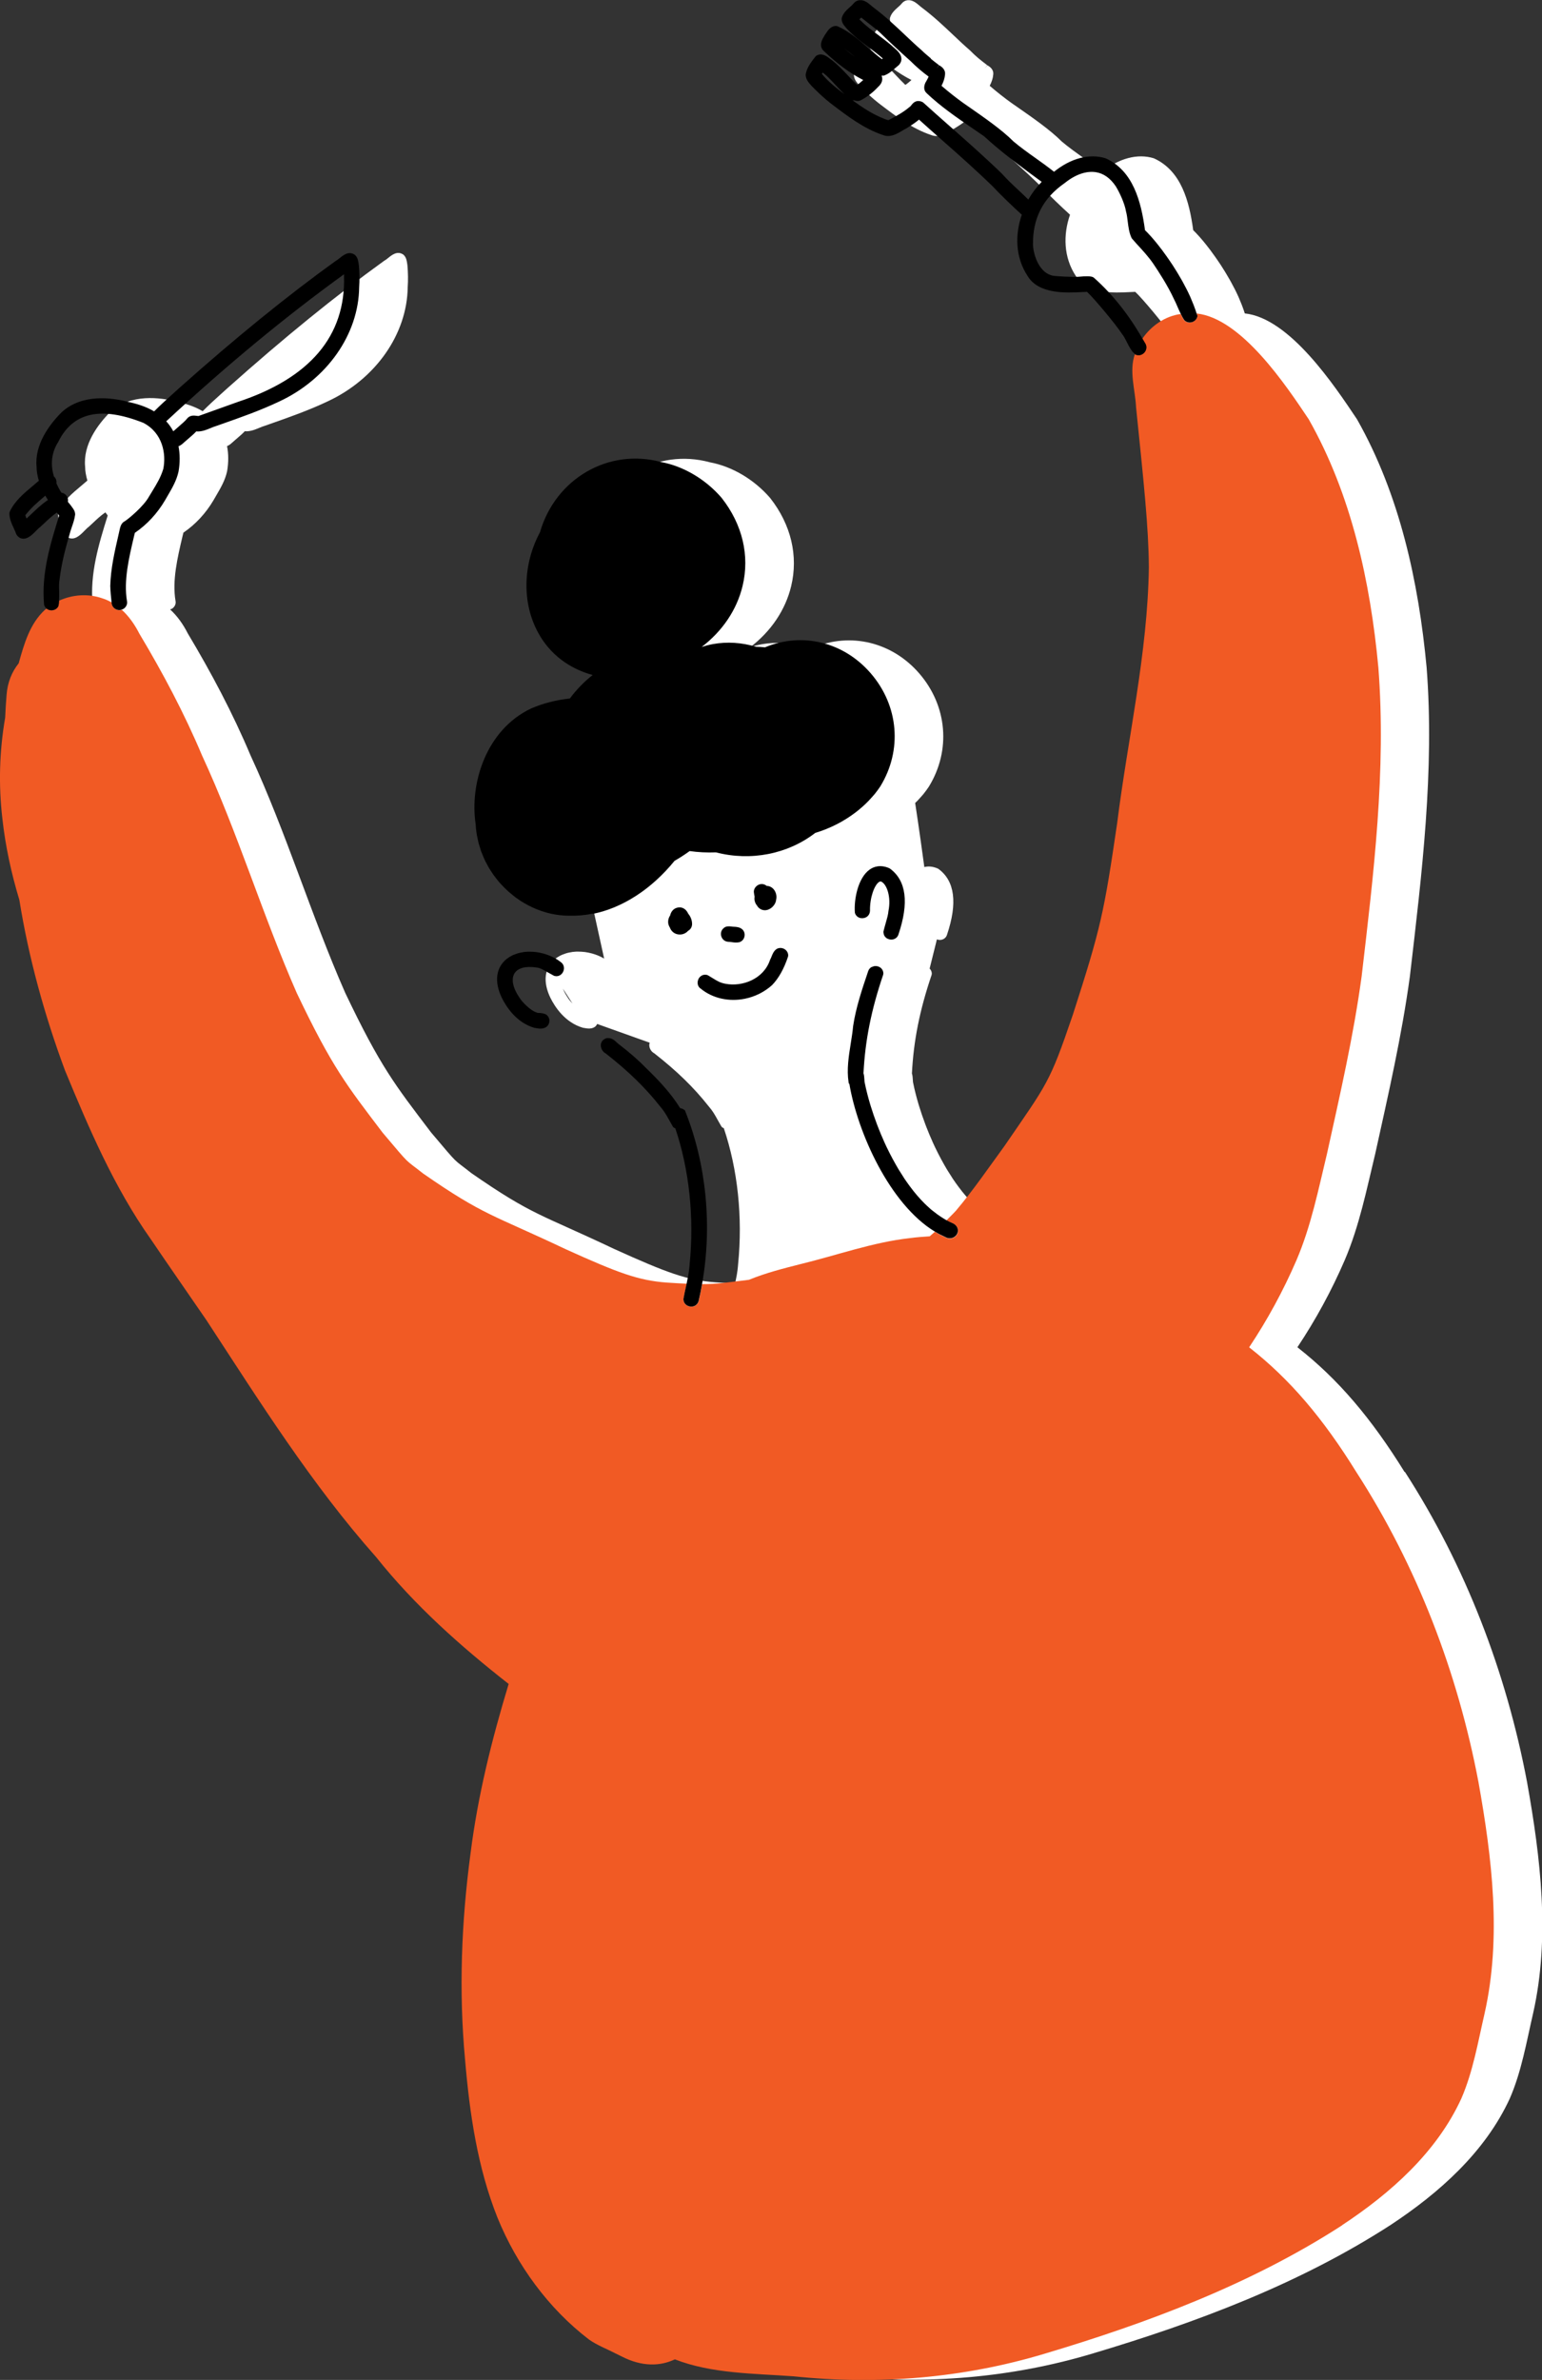 <?xml version="1.0" encoding="UTF-8"?>
<svg id="_レイヤー_2" data-name="レイヤー 2" xmlns="http://www.w3.org/2000/svg" viewBox="0 0 319.55 493.11">
  <rect x="0" y="0" width="319.55" height="493.11" fill="#333333" stroke="none"/>
  <defs>
    <style>
      .cls-1 {
        fill: #000;
      }

      .cls-1, .cls-2, .cls-3 {
        stroke-width: 0px;
      }

      .cls-2 {
        fill: #f15a24;
      }

      .cls-3 {
        fill: #fff;
      }
    </style>
  </defs>
  <g id="_人物" data-name="人物">
    <g>
      <path class="cls-3" d="M291.08,305.01c-6.86-11.08-13.74-19.23-22.22-25.86,3.8-5.7,7.08-11.73,9.8-18.03,3.04-7.09,4.55-14.69,6.35-22.15,2.68-12.16,5.48-24.32,7.16-36.66,2.48-21.22,5.12-42.62,3.47-64.01-1.66-17.74-5.58-35.84-14.44-51.45-4.68-6.99-13.94-20.93-23.24-21.91-.15-.48-.32-.97-.51-1.47-.05-.15-.11-.29-.17-.44-.04-.09-.08-.19-.12-.29-.07-.18-.15-.35-.22-.53-.05-.11-.09-.22-.13-.32-.06-.14-.12-.28-.18-.42-.22-.5-.46-.99-.71-1.49,0,0,0,0,0,0-.06-.12-.13-.24-.19-.36,0,0,0,0,0,0-.2-.39-.41-.78-.62-1.17,0,0,0,0,0,0-.1-.17-.19-.35-.29-.52,0,0,0,0,0,0-.21-.37-.43-.74-.65-1.11,0,0,0,0,0,0-.08-.13-.15-.26-.23-.38,0,0,0,0,0-.01-.29-.47-.58-.94-.88-1.4,0,0,0,0,0,0-.1-.15-.2-.3-.3-.45,0,0,0,0,0,0-.22-.34-.45-.67-.67-.99,0,0,0,0,0,0-.02-.03-.04-.06-.07-.09-.08-.12-.16-.23-.24-.35-.31-.44-.62-.87-.93-1.28,0,0,0,0,0,0,0,0,0,0,0-.01,0,0,0,0,0,0-.03-.03-.05-.07-.08-.1-.14-.19-.28-.37-.43-.55-.01-.01-.02-.03-.03-.04-.07-.1-.15-.2-.22-.29-.07-.09-.14-.17-.21-.26-.18-.23-.36-.46-.54-.67-.09-.11-.18-.21-.27-.31,0,0,0,0,0-.01-.03-.04-.06-.07-.09-.1-.12-.14-.25-.29-.37-.43-.03-.04-.07-.07-.1-.11-.08-.09-.16-.17-.24-.26-.05-.06-.1-.11-.15-.16,0,0-.01-.01-.02-.02-.06-.07-.12-.14-.18-.2-.23-.24-.44-.46-.65-.66-.81-5.95-2.44-12.29-8.15-14.89-3.35-1.05-7.25-.01-10.7,2.79-1.25-.99-2.55-1.93-3.82-2.83-1.55-1.1-3.15-2.24-4.57-3.44-2.38-2.4-6.05-4.94-9.28-7.19l-1.15-.8c-1.53-1.1-2.96-2.23-4.5-3.55.43-.84.67-1.59.73-2.33.13-1.09-.74-1.64-1.21-1.93l-.53.62.49-.64c-1.59-1.21-2.28-1.76-3.61-3.1-1.17-1.01-2.3-2.08-3.46-3.18-2.02-1.91-4.11-3.88-6.51-5.67-.12-.09-.25-.21-.39-.32-.67-.58-1.5-1.29-2.49-1.19-.52.05-.98.32-1.32.77-.21.24-.46.47-.72.69-.64.57-1.36,1.22-1.64,2.18l-.03.23c0,.8.5,1.38.87,1.8l.21.25c.94,1,2.04,1.97,3.47,3.05l.94.71c1.09.82,2.22,1.66,3.03,2.39-.06.05-.12.1-.18.15-1.01-.74-2-1.6-2.95-2.42-1.9-1.65-3.87-3.35-6.22-4.39l-.32-.07c-1.11,0-1.7.91-2.09,1.51-.08.12-.16.24-.3.45l-.15.26c-.37.64-1.07,1.82-.11,2.88,2.91,2.76,5.5,4.68,8.2,6.06.02,0,.04.02.07.04-.43.39-.89.76-1.11.91-.06.03-.11.06-.17.09-.63-.61-1.24-1.24-1.83-1.87-1.05-1.12-2.13-2.27-3.45-3.3-.13-.08-.26-.18-.4-.29-.61-.46-1.74-1.32-2.86-.5l-.57.72c-.62.85-1.33,1.81-1.54,3.11,0,.98.62,1.67,1.11,2.22l.2.22s.02.02.03.03l.47.47c1.13,1.13,2.15,2.05,3.17,2.86l.53.41c3.21,2.44,6.53,4.97,10.43,6.29,1.53.63,2.89-.17,3.99-.82.25-.15.5-.3.8-.45.92-.56,1.88-1.16,2.76-1.9,1.44,1.31,3.06,2.74,4.75,4.23,3.42,3.02,7.29,6.44,10.52,9.61,1.99,2.11,4.08,4.08,6.03,5.87-1.44,4.16-1.35,8.83,1.22,12.72,2.29,3.78,8.05,3.47,11.15,3.31.44-.02.83-.04,1.15-.05,1.51,1.4,5.99,6.77,7.23,8.7.37.43.72,1.11,1.05,1.77.12.23.24.47.36.7.18.34.38.65.58.94,0,0,0,0,0,0,.08.11.15.22.23.32.08.1.18.18.27.26.03.03.07.07.1.1.04.04.08.08.12.12-1.24,3.55.08,7.38.25,11.02,1.58,15.5,2.6,24.76,2.65,33.18-.26,17.85-4.37,35.37-6.58,53.04-2.72,18.46-3.31,21.46-9.19,39.67-4.85,14.21-5.18,14.06-14.14,27.13-3.29,4.51-6.45,9.14-10.06,13.41-.63.7-1.32,1.35-1.98,2.02-.39-.21-.76-.46-1.14-.7-.49-.32-.96-.66-1.43-1.04t0,0s-.09-.07-.14-.11c-.12-.09-.24-.18-.36-.28-.03-.03-.07-.05-.1-.08h0c-.11-.09-.22-.21-.33-.3-.35-.31-.7-.63-1.04-.97-1.03-1.03-2.01-2.17-2.93-3.41-.38-.5-.74-1.02-1.1-1.54-.07-.1-.14-.2-.2-.3,0,0,0,0,0,0h0c-.06-.08-.11-.17-.16-.26-.08-.13-.16-.25-.24-.38-.17-.27-.34-.53-.51-.8-.03-.05-.06-.09-.09-.14-.08-.13-.15-.25-.23-.38,0,0,0,0,0,0-.16-.27-.32-.55-.48-.83,0,0,0,0,0,0-.43-.76-.85-1.53-1.25-2.32-.02-.03-.04-.07-.05-.1-.4-.79-.79-1.59-1.15-2.4,0,0,0,0,0,0,0,0,0-.01,0-.02-.43-.95-.83-1.9-1.2-2.86-.09-.24-.18-.47-.27-.7-.47-1.25-.89-2.48-1.26-3.68,0,0,0,0,0,0,0,0,0,0,0,0-.03-.09-.05-.18-.08-.26-.02-.08-.05-.16-.07-.23-.22-.73-.41-1.44-.59-2.14,0-.03-.01-.06-.02-.08-.18-.71-.34-1.4-.47-2.06-.07-.22-.08-.52-.1-.84-.02-.38-.05-.81-.18-1.22.34-6.79,1.61-13.15,4.08-20.42l.04-.26c0-.42-.18-.78-.45-1.06l1.51-6.06c.11.04.22.09.34.11.2.03.4.02.59-.01.55-.11,1-.5,1.16-1.04,2.21-6.56,1.63-11.14-1.75-13.63l-.15-.09c-1.12-.49-2.05-.5-2.8-.31-.26-1.95-1.14-8.35-1.9-13.28.15-.15.32-.29.47-.45.1-.1.18-.21.28-.31.06-.07.12-.14.19-.21,0,0,0,0,0,0,0-.01.02-.02.03-.03.09-.1.19-.21.28-.31.02-.02.04-.05.06-.07h0c.13-.15.27-.3.4-.46.4-.5.78-1.01,1.13-1.54,4.61-7.52,3.83-16.73-1.99-23.46-5.61-6.48-14.19-8.58-21.91-5.36-.59-.07-1.21-.11-1.85-.12-2.99-.89-5.96-1.08-8.85-.57-.82.14-1.62.36-2.41.61,4.29-3.28,7.29-7.69,8.48-12.66,1.5-6.26-.03-12.73-4.33-18.21l-.02-.03c-3.31-3.84-7.89-6.55-12.51-7.41-10.91-2.96-21.93,3.43-25.13,14.55-3.6,6.71-3.74,14.69-.36,20.84,2.4,4.38,6.33,7.38,11.28,8.73-1.73,1.35-3.33,2.98-4.73,4.87-2.8.29-5.48.97-7.98,2.04-9.28,4.36-12.83,15.42-11.54,24.01.03.58.09,1.15.17,1.72.02.17.05.33.08.5,0,0,0,0,0,0,.03.18.07.35.11.52.05.24.09.49.15.73,0,0,0,0,0,0,.04.16.07.32.11.47.02.07.04.13.06.2.05.16.1.32.15.48.09.3.17.6.27.9,0,0,0,0,0,0,.05.13.1.25.15.38.15.39.31.78.48,1.16.09.2.19.4.28.6.15.31.31.61.48.91.11.2.21.39.33.58t0,0c.07.12.16.24.23.36.12.19.24.38.37.57.07.1.13.2.2.3.16.23.34.46.51.68,0,0,0,0,0,0,.15.2.3.39.45.58,0,0,0,0,0,0,.2.24.4.49.62.72.11.12.22.23.33.35.02.02.03.03.05.05,0,0,0,0,0,0,.4.42.82.83,1.25,1.22h0s.01.02.02.02c.13.12.27.22.4.33.3.26.6.52.92.76.02.01.04.03.06.04,0,0,0,0,.01.01.07.05.13.1.2.15,0,0,0,0,0,0,.32.23.65.46.99.68,0,0,.01,0,.02.01.08.05.18.09.26.14h0c.12.07.23.16.35.23,0,0,0,0,.01,0,.56.33,1.13.63,1.72.9.86.4,1.76.73,2.67,1l2.1,9.54c-.79-.46-1.64-.81-2.5-1.05-.48-.13-.96-.23-1.45-.3,0,0,0,0,0,0,0,0,0,0,0,0h0c-.48-.06-.97-.09-1.45-.09-.12,0-.23,0-.35,0-.26.01-.51.03-.76.06h0c-.2.03-.4.07-.6.11-.08.02-.17.03-.25.05-.01,0-.03,0-.05,0-.17.04-.34.09-.5.14-.04.01-.07.03-.11.04-.1.03-.2.08-.3.11-.16.06-.31.11-.46.17,0,0,0,0,0,0-.11.05-.22.1-.33.16-.36.19-.7.4-1.02.65-2.26,1.82-2.62,4.77-1,8.1.92,1.85,3.01,5.11,6.74,6.19l.32.05c.41.07.91.17,1.42.06.27-.05.55-.16.81-.36.17-.15.3-.33.4-.54l10.89,3.89c-.04.11-.08.22-.09.35-.07.74.39,1.52,1.01,1.83,4.73,3.7,8.2,7.08,11.27,10.97.86.99,1.3,1.78,1.85,2.78.23.42.49.87.79,1.39l.13.16c.11.11.26.16.39.23,2.87,8.51,3.94,18.42,2.96,28.17-.03.43-.07.82-.12,1.2,0,0,0,0,0,0,0,0,0,.02,0,.02-.05.37-.1.72-.16,1.06,0,.03-.01.06-.02.1-.1.54-.2,1.07-.32,1.61,0,0,0,0,0,0-1.18-.05-2.56-.13-4.22-.24-5.82-.45-9.93-1.96-20.84-6.9-15.35-7.28-16.9-6.91-29.59-15.71-4.03-3.21-2.29-1.26-8.37-8.45-7.5-9.88-10.47-13.58-17.78-28.91-7.11-16.17-12.2-33.17-19.63-49.22-3.68-8.74-8.13-17.12-13-25.26-.94-1.85-2.15-3.59-3.66-4.96.15-.05.3-.09.44-.18.56-.38.82-1.03.68-1.61-.7-4.23.4-8.89,1.46-13.39l.18-.73c2.5-1.7,4.65-4.02,6.25-6.74.19-.34.39-.68.59-1.02.89-1.52,1.81-3.1,2.21-4.94.32-1.86.31-3.62-.01-5.23.45-.17.83-.5,1.06-.72.11-.1.21-.2.39-.34.25-.23.51-.45.77-.67.5-.43,1.01-.86,1.47-1.36.09,0,.19.01.29.02.98,0,1.83-.35,2.65-.69.39-.16.78-.33,1.23-.46l1.08-.38c3.96-1.39,8.05-2.83,11.92-4.67,9.95-4.63,16.46-13.94,16.58-23.67.1-1.45.08-2.96-.06-4.55l-.05-.31c-.08-.57-.17-1.28-.73-1.82l-.13-.1c-1.22-.78-2.33.13-3.07.73-.25.2-.51.42-.82.58-10.15,7.32-20.75,15.93-32.41,26.33-.51.47-1.02.93-1.54,1.39-1.23,1.11-2.49,2.26-3.68,3.46-1.78-1.07-3.77-1.62-5.46-1.99-3.29-.86-9.44-1.72-13.7,2.16-2.61,2.62-5.64,6.73-5.2,11.32,0,.94.19,1.91.47,2.88-.41.36-.84.73-1.29,1.1-1.81,1.51-3.69,3.08-4.73,5.28l-.08.34c0,1.16.45,2.15.9,3.11.18.39.36.79.5,1.19l.1.19c.41.6.91.76,1.26.79.17.01.33,0,.5-.03.86-.17,1.64-.95,2.33-1.66.26-.26.49-.51.76-.7.31-.28.62-.57.93-.86.78-.74,1.53-1.44,2.41-2.06.03-.03.1-.07.14-.1.18.23.34.45.48.64-1.84,5.91-3.73,12.03-3.12,18.48.04.15.11.29.19.42,0,0,0,0,0,0,0,0,0,0,0,0,.08.12.18.23.3.33-.11.09-.24.17-.35.27-3.12,2.88-4.29,7.03-5.42,11.07-1.39,1.73-2.32,3.93-2.51,6.58-.13,1.55-.22,3.11-.29,4.67-1.19,6.89-1.4,13.91-.58,20.91.63,5.75,1.86,11.36,3.52,16.86,1.94,12.05,5.2,23.85,9.45,35.31,4.99,12.08,10.17,24.2,17.75,34.93,3.83,5.65,7.74,11.25,11.6,16.88,11.02,16.86,21.73,33.94,35.14,49.05,7.96,9.99,17.46,18.44,27.46,26.28-3.49,11.5-6.4,23.15-7.9,35.11-1.9,14.18-2.46,28.52-1.13,42.78.94,11.11,2.56,22.27,6.71,32.69,4.01,9.83,10.54,18.81,19,25.28,1.62,1.13,3.48,1.85,5.23,2.74-4.65-2.28-.89-.45,1.57.77,4.16,2.13,7.94,2.01,10.96.57,7.67,2.99,16.45,2.92,24.65,3.52,17.45,1.84,35.13.38,51.95-4.68,21.44-6.4,42.8-14.41,61.67-26.61,10.07-6.64,19.61-15.11,24.72-26.24,2.43-5.6,3.45-11.71,4.82-17.63,3.55-15.76,1.55-32.19-1.26-47.91-4.31-22.77-12.73-44.77-25.31-64.26ZM116.66,204.86l1.97,3.06c-.45-.47-.84-.96-1.07-1.37-.39-.58-.68-1.15-.9-1.69Z"/>
      <g>
        <path class="cls-2" d="M278.11,461.06c10.07-6.64,19.61-15.11,24.72-26.24,2.43-5.6,3.45-11.71,4.82-17.63,3.55-15.76,1.55-32.19-1.26-47.91-4.31-22.77-12.73-44.77-25.31-64.26-6.86-11.08-13.74-19.23-22.22-25.86,3.8-5.7,7.08-11.73,9.8-18.03,3.04-7.09,4.55-14.69,6.35-22.15,2.68-12.16,5.48-24.32,7.16-36.66,2.48-21.22,5.12-42.62,3.47-64.01-1.66-17.74-5.58-35.84-14.44-51.45-4.68-6.99-13.94-20.93-23.24-21.91.03.1.07.21.1.31l.07.23-.07.23c-.16.52-.6.92-1.15,1.06-.54.13-1.09,0-1.47-.39l-.11-.13c-.25-.39-.46-.79-.66-1.2-3.19.42-6.11,2.43-7.94,5.12.2.36.43.7.63,1.06.31.57.22,1.28-.22,1.79-.25.28-.57.47-.91.54-.28.06-.57.04-.84-.07l-.21-.12s0,0,0,0c-1.24,3.55.08,7.38.25,11.03,1.58,15.5,2.6,24.76,2.65,33.18-.26,17.85-4.37,35.37-6.58,53.04-2.72,18.46-3.31,21.46-9.19,39.67-4.85,14.21-5.18,14.06-14.14,27.13-3.29,4.51-6.45,9.14-10.06,13.41-.63.7-1.32,1.35-1.98,2.02.44.24.89.48,1.35.66l.07.03c.63.33.99.87.98,1.48,0,.58-.35,1.12-.9,1.4-.15.07-.3.13-.45.16-.46.09-.96,0-1.39-.29-.7-.31-1.38-.67-2.06-1.08-.35.32-.71.62-1.06.94-1.36.08-2.73.19-4.09.37-7.74.86-15.12,3.56-22.66,5.38-3.62.92-7.28,1.85-10.71,3.26-4.76.58-6.56.9-9.71.9-.21,1.19-.45,2.37-.72,3.54-.18.6-.63,1-1.19,1.11-.18.04-.38.04-.58.01-.8-.12-1.37-.74-1.37-1.52.18-1.02.35-1.78.51-2.5.06-.25.11-.49.16-.73-1.18-.05-2.56-.13-4.22-.24-5.82-.45-9.93-1.96-20.84-6.9-15.35-7.28-16.9-6.91-29.59-15.71-4.03-3.21-2.29-1.26-8.37-8.45-7.5-9.88-10.47-13.58-17.78-28.91-7.11-16.17-12.2-33.17-19.63-49.22-3.68-8.74-8.13-17.12-13-25.26-.94-1.85-2.15-3.59-3.66-4.96-.06.02-.11.06-.17.07-.41.08-.85,0-1.2-.25-.35-.23-.59-.6-.67-1.02-.01-.1-.02-.2-.03-.3-.6-.34-1.23-.64-1.92-.85-2.93-1.03-6.2-.8-8.99.48-.02.34-.04.67-.1,1.01l-.11.27c-.33.52-.95.8-1.59.71-.31-.04-.58-.17-.8-.35-.11.09-.24.17-.35.27-3.12,2.88-4.29,7.03-5.42,11.07-1.39,1.73-2.32,3.93-2.51,6.58-.13,1.55-.22,3.11-.29,4.67-1.19,6.89-1.4,13.91-.58,20.91.63,5.75,1.86,11.36,3.52,16.86,1.94,12.05,5.2,23.85,9.45,35.31,4.99,12.08,10.17,24.2,17.75,34.93,3.83,5.65,7.74,11.25,11.6,16.88,11.02,16.86,21.73,33.94,35.14,49.05,7.96,9.99,17.46,18.44,27.46,26.28-3.49,11.5-6.4,23.15-7.9,35.11-1.9,14.18-2.46,28.52-1.13,42.78.94,11.11,2.56,22.27,6.71,32.69,4.01,9.83,10.54,18.81,19,25.28,1.62,1.13,3.48,1.85,5.23,2.74-4.65-2.28-.89-.45,1.57.77,4.16,2.13,7.94,2.01,10.96.57,7.67,2.99,16.45,2.92,24.65,3.52,17.45,1.84,35.13.38,51.95-4.68,21.44-6.4,42.8-14.41,61.67-26.61Z"/>
        <path class="cls-1" d="M141.63,269.19c0,.78.57,1.4,1.37,1.52.2.03.4.02.58-.01.56-.11,1.01-.51,1.19-1.11.28-1.17.51-2.35.72-3.54,2.13-11.94.91-24.78-3.47-35.77l-.09-.23-.2-.14c-.25-.18-.52-.26-.78-.3-1.96-3.18-4.57-5.88-6.94-8.19-1.65-1.7-3.54-3.36-5.82-5.1-.12-.08-.27-.22-.43-.37-.43-.41-1.02-.97-2.04-.85-.69.2-1.14.7-1.21,1.34-.07.74.39,1.52,1.01,1.83,4.73,3.7,8.2,7.08,11.27,10.97.86.99,1.3,1.78,1.85,2.78.23.42.49.87.79,1.39l.13.16c.11.11.26.16.39.23,2.87,8.51,3.94,18.42,2.96,28.17-.03.43-.07.82-.12,1.2,0,0,0,0,0,0,0,0,0,.02,0,.02-.05.37-.1.72-.16,1.06,0,.03-.01.06-.02.1-.1.54-.2,1.07-.32,1.61,0,0,0,0,0,0-.05.24-.11.48-.16.73-.16.72-.33,1.48-.51,2.5Z"/>
        <path class="cls-1" d="M180.66,200.34c-.35.18-.62.49-.75.89l-.07.21c-1.2,3.56-2.45,7.25-3.04,11.12-.11,1.19-.3,2.39-.5,3.65-.42,2.64-.86,5.37-.45,8.01l.03.22.14.17s0,0,0,0c1.72,10.12,8.37,24.9,17.69,30.56.67.41,1.36.77,2.06,1.08.44.28.93.38,1.39.29.15-.03.31-.08.45-.16.55-.28.89-.82.9-1.4,0-.61-.35-1.15-.98-1.48l-.07-.03c-.46-.19-.9-.42-1.35-.66-.39-.21-.76-.46-1.14-.7-.49-.32-.96-.66-1.43-1.04t0,0s-.09-.07-.14-.11c-.12-.09-.24-.18-.36-.28-.03-.03-.07-.05-.1-.08h0c-.11-.09-.22-.2-.33-.3-.35-.31-.7-.63-1.04-.97-1.03-1.03-2.01-2.17-2.93-3.41-.38-.5-.74-1.02-1.1-1.54-.07-.1-.14-.2-.2-.3,0,0,0,0,0,0h0c-.06-.08-.11-.17-.16-.26-.08-.13-.16-.25-.24-.38-.17-.27-.34-.53-.51-.8-.03-.05-.06-.09-.09-.14-.08-.13-.15-.25-.23-.38,0,0,0,0,0,0-.16-.27-.32-.55-.48-.83,0,0,0,0,0,0-.43-.76-.85-1.53-1.25-2.32-.02-.03-.04-.07-.05-.1-.4-.79-.79-1.59-1.15-2.4,0,0,0,0,0,0,0,0,0-.01,0-.02-.43-.95-.83-1.9-1.2-2.86-.09-.24-.18-.47-.27-.7-.47-1.25-.89-2.48-1.26-3.68,0,0,0,0,0,0,0,0,0,0,0,0-.03-.09-.05-.18-.08-.26-.02-.08-.05-.16-.07-.23-.22-.73-.41-1.44-.59-2.14,0-.03-.01-.06-.02-.08-.18-.71-.34-1.4-.47-2.06-.07-.22-.08-.52-.1-.84-.02-.38-.05-.81-.18-1.22.34-6.79,1.61-13.15,4.08-20.42l.04-.26c0-.78-.57-1.4-1.37-1.52-.19-.03-.37-.02-.54.01,0,0,0,0,0,0h0c-.14.03-.26.08-.39.14-.03.01-.06.02-.09.03,0,0,0,0,0,0Z"/>
        <path class="cls-1" d="M113.86,211.43c-.03-.51-.3-.97-.72-1.24l-.17-.08c-.57-.2-.99-.22-1.3-.23-.25,0-.33-.02-.57-.13-1.13-.38-2.91-2.07-3.55-3.19-1.3-1.92-1.64-3.76-.92-4.9.7-1.11,2.34-1.54,4.6-1.19.59.03,1.41.49,2.35,1.03.36.21.74.42,1.15.64l.17.07c.76.21,1.51-.18,1.83-.93.32-.74.09-1.54-.55-1.96-1.05-.82-2.28-1.38-3.54-1.74-.48-.13-.96-.23-1.45-.3,0,0,0,0,0,0,0,0,0,0,0,0,0,0,0,0,0,0-.48-.06-.97-.09-1.45-.09-.12,0-.23,0-.35,0-.26.01-.51.03-.76.06h0c-.2.03-.4.07-.6.11-.08.02-.17.03-.25.05-.01,0-.03,0-.05,0-.17.04-.34.09-.5.14-.04.01-.07.03-.11.04-.1.03-.2.08-.3.11-.16.06-.31.11-.46.17,0,0,0,0,0,0-.11.05-.22.1-.33.16-.36.19-.7.4-1.02.65-2.26,1.82-2.62,4.77-1,8.1.92,1.85,3.01,5.11,6.74,6.19l.32.05c.41.07.91.17,1.42.06.27-.05.55-.16.81-.36.37-.32.58-.81.54-1.31Z"/>
        <path class="cls-1" d="M177.16,189.14c.21.75.91,1.2,1.71,1.1.83-.09,1.39-.71,1.42-1.54-.05-2.76.92-5.3,1.85-5.94.24-.16.38-.14.47-.1,1.18.54,2.09,3.21,1.51,6.07-.06.77-.29,1.53-.54,2.42-.16.56-.33,1.15-.49,1.81l-.02.19s.02.06.02.1c0,0,0,0,0,0,.01.18.05.35.12.51,0,0,0,0,0,0,0,0,0,0,0,0,.07.16.16.3.28.42.02.02.05.04.07.06,0,0,0,0,0,0,.1.1.21.19.34.25.01,0,.03,0,.05.01,0,0,0,0,0,0h0c.15.08.31.13.49.16.2.03.4.02.59-.01.55-.11,1-.5,1.16-1.04,2.21-6.56,1.63-11.14-1.75-13.63l-.15-.09c-1.88-.82-3.26-.3-4.08.29-2.44,1.73-3.28,6.28-3.05,8.95Z"/>
        <path class="cls-1" d="M122.83,189.36c6.15-1.24,12.14-5.08,16.96-11,1.07-.61,2.12-1.29,3.13-2.02,1.75.25,3.59.34,5.46.27,7.19,1.87,14.86.37,20.56-4.03,3.1-.94,5.9-2.38,8.32-4.22,0,0,0,0,0,0,.51-.39,1-.79,1.47-1.21,0,0,0,0,0,0,0,0,0,0,0,0,0,0,0,0,0,0h0c.46-.41.9-.83,1.32-1.27.1-.1.18-.21.28-.31.06-.07.12-.14.19-.21,0,0,0,0,0,0,0-.01.02-.02.03-.03.09-.1.19-.21.28-.31.02-.02.04-.05.06-.07h0c.13-.15.27-.3.4-.46.4-.5.78-1.01,1.13-1.54,4.61-7.52,3.83-16.73-1.99-23.46-5.61-6.48-14.19-8.58-21.91-5.36-.59-.07-1.21-.11-1.85-.12-2.99-.89-5.96-1.08-8.85-.57-.82.14-1.62.36-2.41.61,4.29-3.28,7.29-7.69,8.48-12.66,1.5-6.26-.03-12.73-4.33-18.21l-.02-.03c-3.31-3.84-7.89-6.55-12.51-7.41-10.91-2.96-21.93,3.43-25.13,14.55-3.6,6.71-3.74,14.69-.36,20.84,2.4,4.38,6.33,7.38,11.28,8.73-1.73,1.35-3.33,2.98-4.73,4.87-2.8.29-5.48.97-7.98,2.04-9.28,4.36-12.83,15.42-11.54,24.01.03.58.09,1.15.17,1.72.02.17.05.33.08.5,0,0,0,0,0,0,.03.18.07.35.11.52.05.24.09.49.15.73,0,0,0,0,0,0,.04.16.07.32.11.47.02.07.04.13.06.2.05.16.1.32.15.48.09.3.17.6.27.9,0,0,0,0,0,0,.05.13.1.25.15.38.15.39.31.78.48,1.16.09.2.19.4.28.6.15.31.31.61.48.91.11.2.21.39.33.58,0,0,0,0,0,0,.07.12.16.24.23.36.12.19.24.38.37.57.07.1.13.2.2.3.16.23.34.46.51.68,0,0,0,0,0,0,.15.2.3.39.45.58,0,0,0,0,0,0,.2.24.4.49.62.72.11.12.22.23.33.35.02.02.03.03.05.05,0,0,0,0,0,0,.4.42.82.83,1.25,1.22,0,0,0,0,0,0,0,0,.01,0,.02.01.13.12.27.22.4.33.3.26.6.52.92.76.02.02.04.03.06.04,0,0,0,0,.01.01.07.05.13.1.2.15,0,0,0,0,0,0,.32.23.65.46.99.68,0,0,.01,0,.02.01.08.05.18.09.26.14,0,0,0,0,0,0,.12.07.23.16.35.23,0,0,0,0,.01,0,.56.33,1.13.63,1.72.9,2.38,1.1,4.97,1.72,7.64,1.71,1.61.04,3.22-.1,4.82-.42Z"/>
        <path class="cls-1" d="M140.57,193.61c.26.04.52.03.77-.02.49-.1.93-.35,1.26-.73.55-.31.74-.78.81-1.19.07-.8-.23-1.7-.79-2.35-.23-.54-.61-.95-1.08-1.16-.45-.21-.96-.21-1.49,0-.61.27-1.03.83-1.17,1.51-.37.54-.51,1.19-.36,1.86.09.29.21.54.29.64.28.79.93,1.33,1.75,1.44Z"/>
        <path class="cls-1" d="M157.13,187.99c.48.5,1.11.7,1.75.57.1-.02.19-.05.29-.08.9-.32,1.61-1.23,1.67-2.06.21-.84-.09-1.83-.73-2.39-.36-.31-.78-.47-1.22-.47-.05-.04-.09-.07-.14-.1-.53-.38-1.24-.38-1.8,0-.56.38-.83,1.03-.7,1.58.03.25.06.5.13.76-.12.66.07,1.34.52,1.86.06.1.12.2.23.33Z"/>
        <path class="cls-1" d="M144.71,202.93c-.32.76-.08,1.57.51,1.92,2.5,2.05,5.9,2.74,9.12,2.09,2.05-.41,4.03-1.36,5.66-2.83,1.36-1.4,2.47-3.38,3.3-5.89l.04-.24c0-.54-.28-1.04-.77-1.33-.49-.29-1.1-.31-1.58-.05l-.08.05c-.58.41-.82,1.04-1.02,1.54-.08.2-.15.39-.25.56l-.07.15c-1.32,3.96-5.75,5.62-9.27,4.93-1.09-.21-1.66-.57-2.52-1.1-.31-.2-.66-.41-1.06-.64l-.19-.08c-.76-.2-1.51.18-1.83.93Z"/>
        <path class="cls-1" d="M150.94,195.14c.23,0,.47.03.71.07.44.06.95.14,1.53.02.52-.14.92-.54,1.07-1.08.16-.55.02-1.14-.36-1.53l-.04-.04c-.54-.5-1.24-.53-1.74-.56-.17,0-.33-.01-.48-.04l-.17-.02c-.39-.04-1.04-.1-1.51.36-.5.41-.68,1.09-.46,1.73.22.64.78,1.07,1.46,1.09Z"/>
        <path class="cls-1" d="M12.02,125.72l.11-.27c.07-.33.08-.67.1-1.01.04-.64.05-1.28.03-1.91-.03-.9-.05-1.74.1-2.59.4-3.24,1.13-6.09,2.25-9.91.09-.29.19-.58.29-.88.27-.77.54-1.56.67-2.51.02-.69-.36-1.19-.64-1.56-.08-.11-.16-.21-.31-.43-.18-.21-.36-.43-.55-.67.09-.43,0-.89-.29-1.27-.27-.36-.64-.58-1.07-.64-.38-.61-.73-1.27-1.03-1.96,0-.03.02-.05.02-.07.05-.51-.15-.99-.53-1.32-.66-2.23-.65-4.73.91-7.18,3.04-6.13,8.82-7.41,17.62-3.93,4.06,2.11,4.76,6.5,4.14,9.55-.54,1.76-1.33,3.05-2.33,4.69l-.65,1.07c-1.08,1.98-4.26,4.63-5.02,5.09-.67.34-.86,1.02-.98,1.46l-.32,1.42c-.78,3.4-1.6,6.92-1.69,10.53.04,1.19.15,2.34.27,3.39.01.1.02.21.03.3.08.42.32.78.67,1.02.35.25.79.33,1.2.25.06-.01.11-.05.17-.07.15-.05.3-.09.44-.18.56-.38.82-1.03.68-1.61-.7-4.23.4-8.89,1.46-13.39l.18-.73c2.5-1.7,4.65-4.02,6.25-6.74.19-.34.39-.68.59-1.02.89-1.52,1.81-3.1,2.21-4.94.32-1.86.31-3.62-.01-5.23.45-.17.83-.5,1.06-.72.11-.1.21-.2.39-.34.25-.23.51-.45.77-.67.5-.43,1.01-.86,1.47-1.36.09,0,.19.01.29.02.98,0,1.83-.35,2.65-.69.39-.16.78-.33,1.23-.46l1.08-.38c3.96-1.39,8.05-2.83,11.92-4.67,9.95-4.63,16.46-13.94,16.58-23.67.1-1.45.08-2.97-.06-4.55l-.05-.31c-.08-.57-.17-1.28-.73-1.82l-.13-.1c-1.22-.78-2.33.13-3.07.73-.25.2-.51.42-.82.58-10.15,7.32-20.75,15.93-32.41,26.33-.51.47-1.02.93-1.54,1.39-1.23,1.11-2.49,2.26-3.68,3.46-1.78-1.07-3.77-1.62-5.46-1.99-3.29-.86-9.44-1.72-13.7,2.16-2.61,2.62-5.64,6.73-5.2,11.32,0,.94.19,1.91.47,2.88-.41.36-.84.73-1.29,1.1-1.81,1.51-3.69,3.08-4.73,5.28l-.08.34c0,1.16.45,2.15.9,3.11.18.39.36.79.5,1.19l.1.19c.41.6.91.76,1.26.79.17.01.33,0,.5-.03.86-.17,1.64-.95,2.33-1.66.26-.26.49-.51.76-.7.31-.28.62-.57.93-.86.78-.74,1.53-1.44,2.41-2.06.04-.03.1-.07.14-.1.18.23.34.45.48.64-1.84,5.91-3.73,12.03-3.12,18.48.04.15.11.29.19.42,0,0,0,0,0,0,0,0,0,0,0,0,.08.12.18.23.3.33.22.18.49.31.8.35.64.09,1.26-.19,1.59-.71ZM71.29,56.82v.42c.36,12.34-7.04,21.1-22.01,26.04-2.42.87-6.91,2.48-8.15,2.92-.11,0-.25-.02-.38-.04-.47-.06-1.18-.16-1.78.36l-.12.12c-.38.51-1.23,1.24-2.05,1.95l-.61.54c-.11.08-.19.15-.28.23-.36-.67-.79-1.3-1.29-1.87-.06-.07-.12-.12-.18-.19,12.59-11.67,24.67-21.66,36.86-30.48ZM9.76,103.71c-1.18.82-2.21,1.8-3.21,2.75-.35.33-.69.66-1.05.98-.11-.26-.2-.5-.25-.69.36-.47,1.02-1.23,1.8-1.99.67-.63,1.37-1.23,2.07-1.83.09-.08.17-.16.27-.23.17.3.35.6.55.9-.05.03-.1.07-.17.1Z"/>
        <path class="cls-1" d="M248.07,65.25c-.03-.1-.07-.21-.1-.31-.15-.48-.32-.97-.51-1.47-.05-.15-.11-.29-.17-.44-.04-.09-.08-.19-.12-.29-.07-.18-.15-.35-.22-.53-.05-.11-.09-.22-.13-.32-.06-.14-.12-.28-.18-.42-.22-.5-.46-.99-.71-1.49,0,0,0,0,0,0-.06-.12-.13-.24-.19-.36,0,0,0,0,0,0-.2-.39-.41-.78-.62-1.17,0,0,0,0,0,0-.1-.17-.19-.35-.29-.52,0,0,0,0,0,0-.21-.37-.43-.74-.65-1.11,0,0,0,0,0,0-.08-.13-.15-.26-.23-.38,0,0,0,0,0-.01-.29-.47-.58-.94-.88-1.4,0,0,0,0,0,0-.1-.15-.2-.3-.3-.45,0,0,0,0,0,0-.22-.34-.45-.67-.67-.99,0,0,0,0,0,0-.02-.03-.04-.06-.07-.09-.08-.12-.16-.23-.24-.35-.31-.44-.62-.87-.93-1.28,0,0,0,0,0,0,0,0,0,0,0-.01,0,0,0,0,0,0-.03-.03-.05-.07-.08-.1-.14-.19-.28-.37-.43-.55-.01-.01-.02-.03-.03-.04-.07-.1-.15-.2-.22-.29-.07-.09-.14-.17-.21-.26-.18-.23-.36-.46-.54-.67-.09-.11-.18-.21-.27-.31,0,0,0,0,0-.01-.03-.04-.06-.07-.09-.1-.12-.14-.25-.29-.37-.43-.03-.04-.07-.07-.1-.11-.08-.09-.16-.17-.24-.26-.05-.06-.1-.11-.15-.16,0,0-.01-.01-.02-.02-.06-.07-.12-.14-.18-.2-.23-.24-.44-.46-.65-.66-.81-5.95-2.44-12.29-8.15-14.89-3.35-1.05-7.25-.01-10.7,2.79-1.25-.99-2.55-1.93-3.82-2.83-1.55-1.1-3.15-2.24-4.57-3.44-2.38-2.4-6.05-4.94-9.28-7.19l-1.15-.8c-1.53-1.1-2.96-2.23-4.5-3.55.43-.84.67-1.59.73-2.33.13-1.09-.74-1.64-1.21-1.93l-.53.62.49-.64c-1.59-1.21-2.28-1.76-3.61-3.1-1.17-1.01-2.3-2.08-3.46-3.18-2.02-1.91-4.11-3.88-6.51-5.67-.12-.09-.25-.21-.39-.32-.67-.58-1.5-1.29-2.49-1.19-.52.05-.98.32-1.32.77-.21.24-.46.47-.72.69-.64.57-1.36,1.22-1.64,2.18l-.03.23c0,.8.5,1.38.87,1.8l.21.25c.94,1,2.04,1.97,3.47,3.05l.94.71c1.09.82,2.22,1.66,3.03,2.39-.06.05-.12.1-.18.15-1.01-.74-2-1.6-2.95-2.42-1.9-1.65-3.87-3.35-6.22-4.39l-.32-.07c-1.11,0-1.7.91-2.09,1.51-.08.12-.16.24-.3.45l-.15.26c-.37.64-1.07,1.82-.11,2.88,2.91,2.76,5.5,4.68,8.2,6.06.02,0,.04.02.07.04-.43.39-.89.76-1.11.91-.06.03-.11.06-.17.09-.63-.61-1.24-1.24-1.83-1.87-1.05-1.12-2.13-2.27-3.45-3.3-.13-.08-.26-.18-.4-.29-.61-.46-1.74-1.32-2.86-.5l-.57.72c-.62.85-1.33,1.81-1.54,3.11,0,.98.62,1.67,1.11,2.22l.2.22s.02.02.03.03l.47.47c1.13,1.13,2.15,2.05,3.17,2.86l.53.41c3.21,2.44,6.53,4.97,10.43,6.29,1.53.63,2.89-.17,3.99-.82.25-.15.5-.3.8-.45.92-.56,1.88-1.16,2.76-1.9,1.44,1.31,3.06,2.74,4.75,4.23,3.42,3.02,7.29,6.44,10.52,9.61,1.99,2.11,4.08,4.08,6.03,5.87-1.44,4.16-1.35,8.83,1.22,12.72,2.29,3.78,8.05,3.47,11.15,3.31.44-.02.83-.04,1.15-.05,1.51,1.4,5.99,6.77,7.23,8.7.37.43.72,1.11,1.05,1.77.12.23.24.47.36.7.18.34.38.65.58.94,0,0,0,0,0,0,.08.11.15.22.23.32.08.1.18.18.27.26.03.03.07.07.1.1.04.04.08.08.12.12,0,0,0,0,0,0l.21.12c.28.1.57.12.84.07.34-.07.66-.25.91-.54.44-.51.53-1.21.22-1.79-.2-.36-.43-.7-.63-1.06-2.73-4.81-6.16-9.17-10.05-12.62l-.19-.13c-.49-.23-1.38-.25-3.1-.08h0c-1.47.07-4.49-.12-5.09-.2-2.85-.45-4.11-4.04-4.26-6.31-.11-5.57,2.04-9.79,6.62-12.95,2.16-1.74,4.43-2.52,6.39-2.22,1.62.25,3.01,1.24,4.13,2.91.7,1.11,1.86,3.52,2.14,5.25.18.65.26,1.34.35,2.07.15,1.16.29,2.37.83,3.47l1.01,1.15c1.2,1.3,2.45,2.65,3.45,4.11,1.06,1.56,3.03,4.59,4.27,7.29.28.53.52,1.09.76,1.65.21.49.44.99.68,1.48.2.41.41.82.66,1.2l.11.13c.38.38.93.51,1.47.39.55-.14.99-.54,1.15-1.06l.07-.23-.07-.23ZM174.93,10.01c.75.56,1.48,1.16,2.21,1.75-.73-.52-1.51-1.16-2.21-1.75ZM170.32,15.3c.05-.09.11-.18.17-.27.08.06.15.12.23.18.63.48,1.47,1.37,2.35,2.32.63.67,1.27,1.36,1.94,2-1.6-1.21-3.53-2.74-4.69-4.22ZM213.1,41.35c-.68-.67-1.37-1.33-2.06-1.97-1.16-1.08-2.35-2.2-3.4-3.38l-.04-.04c-3.37-3.27-7.11-6.58-10.73-9.77-1.94-1.71-3.82-3.37-5.52-4.92l-.23-.15c-1.29-.54-1.9.23-2.23.64-.13.16-.24.31-.47.46-1.16.98-2.52,1.76-4.16,2.6l-.18.08c-.22-.06-.44-.12-.66-.21-2.52-.97-4.49-2.26-6.75-3.92.14.03.28.04.42.03.44.19.93.18,1.35-.05,1.31-.7,2.52-1.64,3.53-2.74.56-.49.87-1.08.86-1.68,0-.19-.04-.42-.14-.66.14,0,.28,0,.43-.01h.1s.09-.05.09-.05c.88-.33,1.56-.93,2.22-1.5.22-.19.43-.37.74-.63.47-.51.55-1.01.53-1.35-.05-.96-.88-1.68-1.55-2.26-.16-.14-.32-.27-.49-.44-.98-.83-1.97-1.58-2.93-2.3-1.31-.98-2.55-1.92-3.55-2.93-.06-.06-.13-.13-.19-.19l.39-.37c.37.3.84.67,1.34,1.06.99.77,2.22,1.74,2.61,2.12,2.23,2.2,4.66,4.4,6.25,5.82,1.16,1.17,2.43,2.26,3.76,3.23-.08.21-.21.46-.43.86l-.04.08c-.32.45-.65,1.33-.28,2.07.06.12.17.25.31.39,0,0,0,.01.01.02,2.93,2.78,6.29,5.09,9.54,7.31.83.57,1.65,1.13,2.38,1.63,3.41,3.17,7.7,6.35,11.94,9.45-1.06,1.08-2,2.32-2.77,3.68Z"/>
      </g>
    </g>
  </g>
</svg>